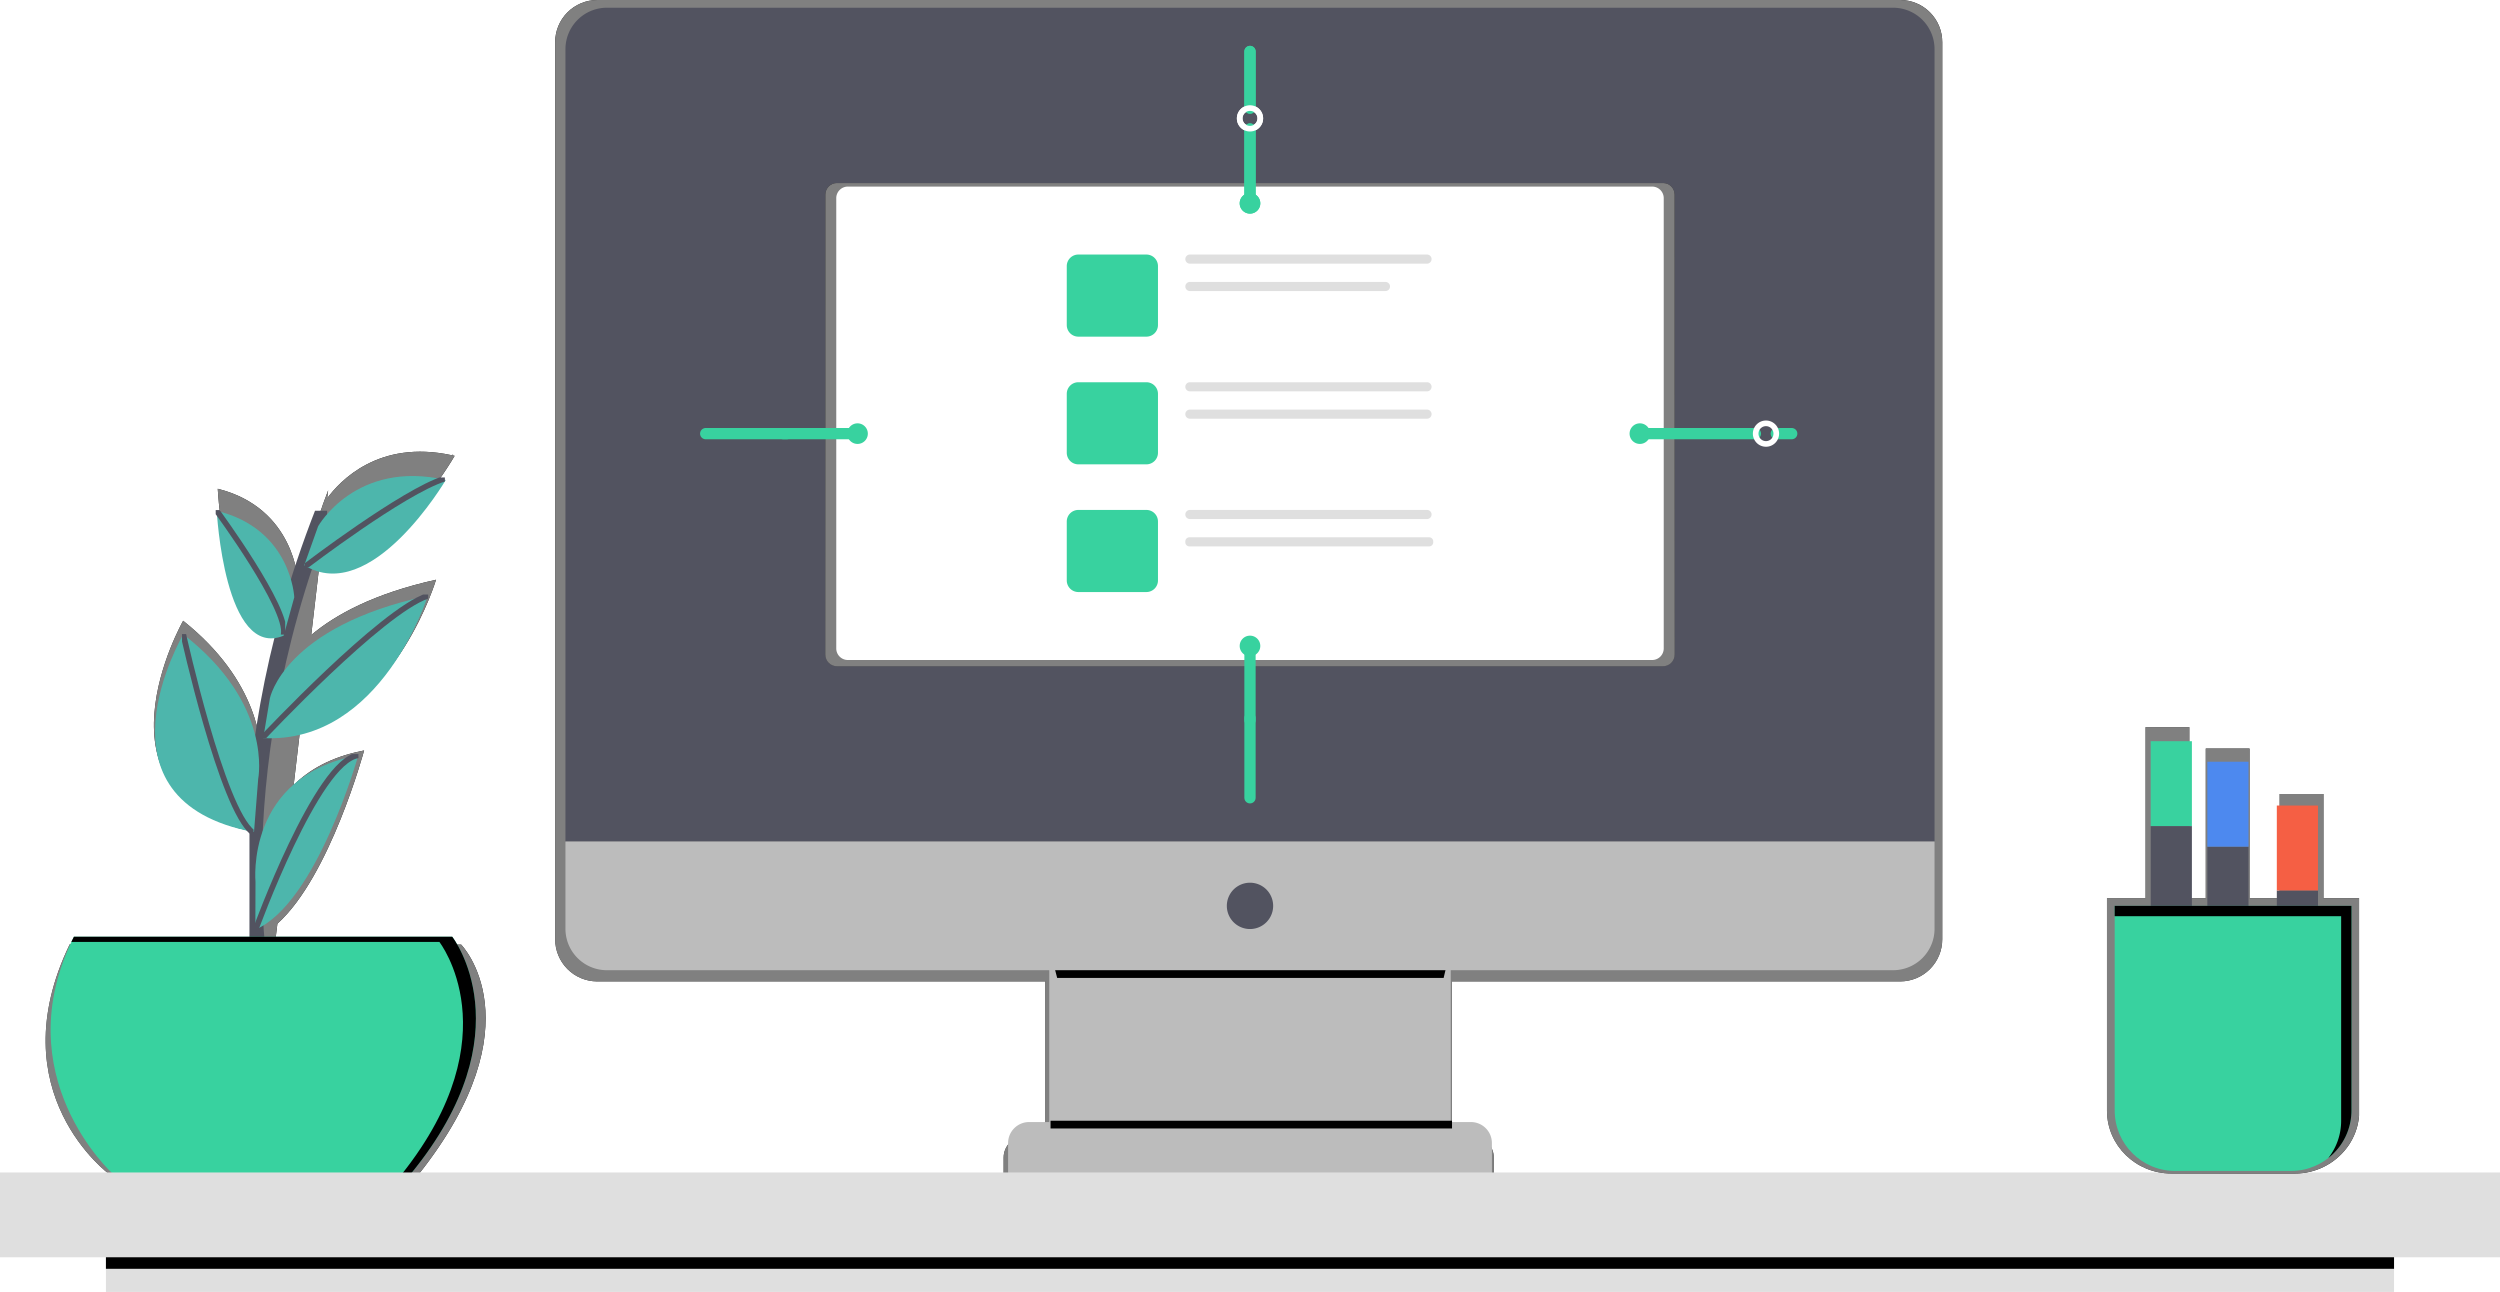 <svg xmlns="http://www.w3.org/2000/svg" width="443.511" height="229.189" viewBox="133.965 1701.405 443.511 229.189"><g data-name="Group 140"><g data-name="Group 24" transform="translate(133.965 1701.406)" clip-path="url(&quot;#a&quot;)"><g data-name="Group 23"><g data-name="Group 22"><g data-name="Group 21" transform="translate(98.487)" clip-path="url(&quot;#b&quot;)"><g data-name="Group 20" clip-path="url(&quot;#c&quot;)"><g data-name="Group 18"><g data-name="Group 17" transform="translate(-15058.678 -14730.547)" clip-path="url(&quot;#d&quot;)"><g data-name="Group 16"><path d="M229.188 0v443.51H0V0h229.188Z" fill-rule="evenodd" fill="url(&quot;#e&quot;)" transform="rotate(-90 14959.963 -.229)" data-name="Path 256"/></g></g></g><g data-name="Group 19"><path d="M229.188 0v443.51H0V0h229.188Z" fill-rule="evenodd" fill="url(&quot;#f&quot;)" transform="rotate(-90 65.35 163.837)" data-name="Path 257"/></g></g></g></g></g></g><path d="M320.11 1870.786h71.22v42.002h-71.22v-42.002Z" fill="#bcbcbc" fill-rule="evenodd" data-name="Path 260"/><g data-name="Group 139" transform="translate(133.965 1701.406)" clip-path="url(&quot;#g&quot;)"><g data-name="Group 28"><g data-name="Group 27"><g data-name="Group 26" transform="translate(185.916 167.553)" clip-path="url(&quot;#h&quot;)"><g data-name="Group 25"><path d="M1.63 5.935h68.56C71.016 2.342 71.678 0 71.678 0H0s.735 2.333 1.63 5.935" fill-rule="evenodd" data-name="Path 261"/></g></g></g></g><g data-name="Group 29"><path d="M107.663 1.37h228.183a7.35 7.35 0 0 1 7.35 7.35v140.571H100.314V8.721a7.35 7.35 0 0 1 7.35-7.351Z" fill="#525360" fill-rule="evenodd" data-name="Path 262"/></g><g data-name="Group 30"><path d="M335.846 172.119H107.663a7.35 7.35 0 0 1-7.35-7.35V149.29h242.884v15.477a7.35 7.35 0 0 1-7.35 7.35" fill="#bcbcbc" fill-rule="evenodd" data-name="Path 263"/></g><g data-name="Group 31"><path d="M221.755 156.596a4.109 4.109 0 1 1 0 8.218 4.109 4.109 0 0 1 0-8.218" fill="#525360" fill-rule="evenodd" data-name="Path 264"/></g><g data-name="Group 32"><path d="M182.57 199.055h78.37a3.73 3.73 0 0 1 3.73 3.73v5.401h-85.83v-5.4a3.73 3.73 0 0 1 3.73-3.73Z" fill="#bcbcbc" fill-rule="evenodd" data-name="Path 265"/></g><g data-name="Group 40"><g data-name="Group 39"><g data-name="Group 38" transform="translate(146.424 32.47)" clip-path="url(&quot;#i&quot;)"><g data-name="Group 37" clip-path="url(&quot;#j&quot;)"><g data-name="Group 35"><g data-name="Group 34" transform="translate(-15106.616 -14763.018)" clip-path="url(&quot;#k&quot;)"><g data-name="Group 33"><path d="M229.188 0v443.51H0V0h229.188Z" fill-rule="evenodd" fill="url(&quot;#l&quot;)" transform="rotate(-90 14959.963 -.229)" data-name="Path 266"/></g></g></g><g data-name="Group 36"><path d="M229.188 0v443.51H0V0h229.188Z" fill-rule="evenodd" fill="url(&quot;#m&quot;)" transform="rotate(-90 25.147 171.571)" data-name="Path 267"/></g></g></g></g></g><g data-name="Group 41"><path d="M150.41 33.1H293.1c1.134 0 2.054.92 2.054 2.054v79.878c0 1.135-.92 2.055-2.054 2.055H150.41a2.055 2.055 0 0 1-2.054-2.055V35.154c0-1.134.92-2.054 2.054-2.054" fill="#fff" fill-rule="evenodd" data-name="Path 269"/></g><g data-name="Group 45"><g data-name="Group 44"><g data-name="Group 43" transform="translate(189.249 45.157)" clip-path="url(&quot;#n&quot;)"><g data-name="Group 42"><path d="M2.054 0h12.072c1.134 0 2.054.92 2.054 2.054V12.51c0 1.135-.92 2.055-2.054 2.055H2.054A2.055 2.055 0 0 1 0 12.509V2.054C0 .92.92 0 2.054 0" fill="#38d29f" fill-rule="evenodd" data-name="Path 270"/></g></g></g></g><g data-name="Group 46"><path d="M211.09 45.157h42.07a.808.808 0 1 1 0 1.616h-42.07a.808.808 0 1 1 0-1.616" fill="#dfdfdf" fill-rule="evenodd" data-name="Path 271"/></g><g data-name="Group 47"><path d="M211.09 50.015h34.698a.808.808 0 1 1 0 1.616H211.09a.808.808 0 1 1 0-1.616" fill="#dfdfdf" fill-rule="evenodd" data-name="Path 272"/></g><g data-name="Group 51"><g data-name="Group 50"><g data-name="Group 49" transform="translate(189.249 67.811)" clip-path="url(&quot;#o&quot;)"><g data-name="Group 48"><path d="M2.054 0h12.072c1.134 0 2.054.92 2.054 2.054V12.51c0 1.135-.92 2.055-2.054 2.055H2.054A2.055 2.055 0 0 1 0 12.509V2.054C0 .92.92 0 2.054 0" fill="#38d29f" fill-rule="evenodd" data-name="Path 273"/></g></g></g></g><g data-name="Group 52"><path d="M211.09 67.811h42.07a.808.808 0 1 1 0 1.616h-42.07a.808.808 0 1 1 0-1.616" fill="#dfdfdf" fill-rule="evenodd" data-name="Path 274"/></g><g data-name="Group 53"><path d="M211.09 72.664h42.07a.808.808 0 1 1 0 1.616h-42.07a.808.808 0 1 1 0-1.616" fill="#dfdfdf" fill-rule="evenodd" data-name="Path 275"/></g><g data-name="Group 57"><g data-name="Group 56"><g data-name="Group 55" transform="translate(189.249 90.465)" clip-path="url(&quot;#p&quot;)"><g data-name="Group 54"><path d="M2.054 0h12.072c1.134 0 2.054.92 2.054 2.054V12.51c0 1.135-.92 2.055-2.054 2.055H2.054A2.055 2.055 0 0 1 0 12.509V2.054C0 .92.92 0 2.054 0" fill="#38d29f" fill-rule="evenodd" data-name="Path 276"/></g></g></g></g><g data-name="Group 58"><path d="M211.09 90.465h42.07a.808.808 0 1 1 0 1.616h-42.07a.808.808 0 1 1 0-1.616" fill="#dfdfdf" fill-rule="evenodd" data-name="Path 277"/></g><g data-name="Group 59"><path d="M211.008 95.318h42.527c.401 0 .726.325.726.726v.165c0 .4-.325.725-.726.725h-42.527a.726.726 0 0 1-.726-.725v-.165c0-.4.325-.726.726-.726" fill="#dfdfdf" fill-rule="evenodd" data-name="Path 278"/></g><g data-name="Group 60"><path d="M221.755 19.175V9.131" stroke-linejoin="round" stroke-linecap="round" stroke-width="2" stroke="#38d29f" fill="transparent" data-name="Path 279"/></g><g data-name="Group 61"><path d="M221.755 36.067v-13.18" stroke-linejoin="round" stroke-linecap="round" stroke-width="2" stroke="#38d29f" fill="transparent" data-name="Path 280"/></g><g data-name="Group 62"><path d="M221.755 34.241a1.826 1.826 0 1 1 0 3.653 1.826 1.826 0 0 1 0-3.653" fill="#38d29f" fill-rule="evenodd" data-name="Path 281"/></g><g data-name="Group 63"><path d="M221.755 19.175a1.826 1.826 0 1 1 0 3.653 1.826 1.826 0 0 1 0-3.653Z" stroke-linejoin="round" stroke-linecap="round" stroke="#fff" fill="transparent" data-name="Path 282"/></g><g data-name="Group 64"><path d="M221.755 19.175V9.131" stroke-linejoin="round" stroke-linecap="round" stroke-width="2" stroke="#38d29f" fill="transparent" data-name="Path 283"/></g><g data-name="Group 65"><path d="M221.755 36.067v-13.18" stroke-linejoin="round" stroke-linecap="round" stroke-width="2" stroke="#38d29f" fill="transparent" data-name="Path 284"/></g><g data-name="Group 66"><path d="M221.755 34.241a1.826 1.826 0 1 1 0 3.653 1.826 1.826 0 0 1 0-3.653" fill="#38d29f" fill-rule="evenodd" data-name="Path 285"/></g><g data-name="Group 67"><path d="M221.755 19.175a1.826 1.826 0 1 1 0 3.653 1.826 1.826 0 0 1 0-3.653Z" stroke-linejoin="round" stroke-linecap="round" stroke="#fff" fill="transparent" data-name="Path 286"/></g><g data-name="Group 68"><path d="M221.755 127.377v14.153" stroke-linejoin="round" stroke-linecap="round" stroke-width="2" stroke="#38d29f" fill="transparent" data-name="Path 287"/></g><g data-name="Group 69"><path d="M221.755 114.594v13.18" stroke-linejoin="round" stroke-linecap="round" stroke-width="2" stroke="#38d29f" fill="transparent" data-name="Path 288"/></g><g data-name="Group 70"><path d="M221.755 112.768a1.826 1.826 0 1 1 0 3.652 1.826 1.826 0 0 1 0-3.652" fill="#38d29f" fill-rule="evenodd" data-name="Path 289"/></g><g data-name="Group 71"><path d="M139.576 76.928h-14.381" stroke-linejoin="round" stroke-linecap="round" stroke-width="2" stroke="#38d29f" fill="transparent" data-name="Path 290"/></g><g data-name="Group 72"><path d="M152.131 76.928h-13.18" stroke-linejoin="round" stroke-linecap="round" stroke-width="2" stroke="#38d29f" fill="transparent" data-name="Path 291"/></g><g data-name="Group 73"><path d="M152.131 75.102a1.826 1.826 0 1 1 0 3.653 1.826 1.826 0 0 1 0-3.653" fill="#38d29f" fill-rule="evenodd" data-name="Path 292"/></g><g data-name="Group 76"><g data-name="Group 75"><g data-name="Group 74" transform="translate(186.372 198.827)" clip-path="url(&quot;#q&quot;)"><path d="M0 0h71.222v1.37H0V0Z" fill-rule="evenodd" data-name="Path 293"/></g></g></g><g data-name="Group 84"><g data-name="Group 83"><g data-name="Group 82" transform="translate(8.09 80.13)" clip-path="url(&quot;#r&quot;)"><g data-name="Group 81" clip-path="url(&quot;#s&quot;)"><g data-name="Group 79"><g data-name="Group 78" transform="translate(-14968.282 -14810.678)" clip-path="url(&quot;#t&quot;)"><g data-name="Group 77"><path d="M-17.722-315.956h443.51V-86.77h-443.51v-229.187Z" fill-rule="evenodd" fill="url(&quot;#u&quot;)" transform="translate(14977.913 15046.503)" data-name="Path 294"/></g></g></g><g data-name="Group 80"><path d="M-17.722-315.956h443.51V-86.77h-443.51v-229.187Z" fill-rule="evenodd" fill="url(&quot;#v&quot;)" transform="translate(9.631 235.826)" data-name="Path 295"/></g></g></g></g></g><g data-name="Group 88"><g data-name="Group 87"><g data-name="Group 86" transform="translate(44.255 90.603)" clip-path="url(&quot;#w&quot;)"><g data-name="Group 85"><path d="M2.642 86.994S-6.032 49.101 13.142.25" stroke-linejoin="round" stroke-linecap="round" stroke-width="3" stroke="#525360" fill="transparent" data-name="Path 297"/></g></g></g></g><g data-name="Group 89"><path d="M13.112 166.184h67.113s13.24 16.892-7.305 42.002H19.96s-19.175-17.349-6.848-42.002" fill="#38d29f" fill-rule="evenodd" data-name="Path 298"/></g><g data-name="Group 90"><path d="M56.434 93.364s6.67-11.87 22.65-8.218c0 0-13.209 22.49-25.11 15.126l2.46-6.908Z" fill="#4db6ac" fill-rule="evenodd" data-name="Path 299"/></g><g data-name="Group 91"><path d="M52.206 105.96s-.516-12.14-13.755-15.335c0 0 1.37 26.48 11.87 22.143l1.885-6.808Z" fill="#4db6ac" fill-rule="evenodd" data-name="Path 300"/></g><g data-name="Group 92"><path d="M47.878 123.89s2.443-12.72 28.01-18.199c0 0-8.154 26.306-29.188 25.252l1.178-7.054Z" fill="#4db6ac" fill-rule="evenodd" data-name="Path 301"/></g><g data-name="Group 93"><path d="M45.806 138.165s2.689-13.299-13.29-25.626c0 0-17.35 29.525 12.545 35.077l.745-9.45Z" fill="#4db6ac" fill-rule="evenodd" data-name="Path 302"/></g><g data-name="Group 94"><path d="M45.326 156.446s-1.853-18.797 18.235-22.449c0 0-7.337 26.247-18.262 30.927l.027-8.478Z" fill="#4db6ac" fill-rule="evenodd" data-name="Path 303"/></g><g data-name="Group 98"><g data-name="Group 97"><g data-name="Group 96" transform="translate(54.063 84.7)" clip-path="url(&quot;#x&quot;)"><g data-name="Group 95"><path d="M.138 15.74S17.488 2.5 24.792.218" stroke-linejoin="round" stroke-linecap="round" stroke="#525360" fill="transparent" data-name="Path 304"/></g></g></g></g><g data-name="Group 102"><g data-name="Group 101"><g data-name="Group 100" transform="translate(46.502 105.475)" clip-path="url(&quot;#y&quot;)"><g data-name="Group 99"><path d="M.167 25.327s21-22.371 29.219-25.11" stroke-linejoin="round" stroke-linecap="round" stroke="#525360" fill="transparent" data-name="Path 305"/></g></g></g></g><g data-name="Group 106"><g data-name="Group 105"><g data-name="Group 104" transform="translate(38.267 90.49)" clip-path="url(&quot;#z&quot;)"><g data-name="Group 103"><path d="M.184.136s12.783 17.348 11.87 21.914" stroke-linejoin="round" stroke-linecap="round" stroke="#525360" fill="transparent" data-name="Path 306"/></g></g></g></g><g data-name="Group 110"><g data-name="Group 109"><g data-name="Group 108" transform="translate(32.293 112.49)" clip-path="url(&quot;#A&quot;)"><g data-name="Group 107"><path d="M.223.05S7.07 31.094 12.55 35.203" stroke-linejoin="round" stroke-linecap="round" stroke="#525360" fill="transparent" data-name="Path 307"/></g></g></g></g><g data-name="Group 114"><g data-name="Group 113"><g data-name="Group 112" transform="translate(45.084 133.77)" clip-path="url(&quot;#B&quot;)"><g data-name="Group 111"><path d="M.215 31.272S11.172 1.14 18.476.226" stroke-linejoin="round" stroke-linecap="round" stroke="#525360" fill="transparent" data-name="Path 308"/></g></g></g></g><g data-name="Group 118"><g data-name="Group 117"><g data-name="Group 116" transform="translate(12.656 166.184)" clip-path="url(&quot;#C&quot;)"><g data-name="Group 115"><path d="M67.57 0H.456C.306.306.16.612 0 .913h65.286s12.916 16.486-6.574 41.09h1.552C80.81 16.892 67.57 0 67.57 0" fill-rule="evenodd" data-name="Path 309"/></g></g></g></g><path d="M0 208.004h443.51v15.034H0v-15.034Z" fill="#dfdfdf" fill-rule="evenodd" data-name="Path 310"/><path d="M18.792 223.038h405.922v6.15H18.792v-6.15Z" fill="#dfdfdf" fill-rule="evenodd" data-name="Path 311"/><g data-name="Group 121"><g data-name="Group 120"><g data-name="Group 119" transform="translate(18.792 223.038)" clip-path="url(&quot;#D&quot;)"><path d="M0 0h405.922v2.05H0V0Z" fill-rule="evenodd" data-name="Path 312"/></g></g></g><g data-name="Group 122"><path d="M315.12 76.928h2.738" stroke-linejoin="round" stroke-linecap="round" stroke-width="2" stroke="#38d29f" fill="transparent" data-name="Path 313"/></g><g data-name="Group 123"><path d="M290.922 76.928h20.49" stroke-linejoin="round" stroke-linecap="round" stroke-width="2" stroke="#38d29f" fill="transparent" data-name="Path 314"/></g><g data-name="Group 124"><path d="M290.922 75.102a1.826 1.826 0 1 1 0 3.653 1.826 1.826 0 0 1 0-3.653" fill="#38d29f" fill-rule="evenodd" data-name="Path 315"/></g><g data-name="Group 125"><path d="M313.293 75.102a1.826 1.826 0 1 1 0 3.653 1.826 1.826 0 0 1 0-3.653Z" stroke-linejoin="round" stroke-linecap="round" stroke="#fff" fill="transparent" data-name="Path 316"/></g><g data-name="Group 133"><g data-name="Group 132"><g data-name="Group 131" transform="translate(373.786 128.998)" clip-path="url(&quot;#E&quot;)"><g data-name="Group 130" clip-path="url(&quot;#F&quot;)"><g data-name="Group 128"><g data-name="Group 127" transform="translate(-15333.977 -14859.546)" clip-path="url(&quot;#G&quot;)"><g data-name="Group 126"><path d="M-818.72-369.275h443.51v229.187h-443.51v-229.187Z" fill-rule="evenodd" fill="url(&quot;#H&quot;)" transform="translate(15778.911 15099.822)" data-name="Path 317"/></g></g></g><g data-name="Group 129"><path d="M-818.72-369.275h443.51v229.187h-443.51v-229.187Z" fill-rule="evenodd" fill="url(&quot;#I&quot;)" transform="translate(444.934 240.277)" data-name="Path 318"/></g></g></g></g></g><path d="M381.547 146.552h7.305v45.655h-7.305v-45.655Z" fill="#525360" fill-rule="evenodd" data-name="Path 320"/><path d="M381.547 131.486h7.305v15.066h-7.305v-15.066Z" fill="#39d29f" fill-rule="evenodd" data-name="Path 321"/><path d="M391.591 150.205h7.305v45.654h-7.305v-45.654Z" fill="#525360" fill-rule="evenodd" data-name="Path 322"/><path d="M391.591 135.138h7.305v15.067h-7.305v-15.067Z" fill="#4d89ef" fill-rule="evenodd" data-name="Path 323"/><path d="M403.918 157.966h7.305v45.655h-7.305v-45.655Z" fill="#525360" fill-rule="evenodd" data-name="Path 324"/><path d="M403.918 142.9h7.305v15.066h-7.305V142.9Z" fill="#f55f44" fill-rule="evenodd" data-name="Path 325"/><g data-name="Group 134"><path d="M375.155 160.705h42.003v36.296c0 5.925-4.804 10.729-10.73 10.729h-20.544c-5.925 0-10.729-4.804-10.729-10.73v-36.295Z" fill="#38d29f" fill-rule="evenodd" data-name="Path 326"/></g><g data-name="Group 138"><g data-name="Group 137"><g data-name="Group 136" transform="translate(375.155 160.705)" clip-path="url(&quot;#J&quot;)"><g data-name="Group 135"><path d="M0 0v1.826h40.176v36.296c.004 2.399-.8 4.73-2.282 6.615a10.706 10.706 0 0 0 4.108-8.441V0H0Z" fill-rule="evenodd" data-name="Path 327"/></g></g></g></g></g></g><defs><clipPath id="d"><path d="M0 0h29919.926v29919.926H0V0z" data-name="Rectangle 90"/></clipPath><clipPath id="c"><path d="M454.353-502H223.166a7.474 7.474 0 0 0-7.446 7.497v159.116a7.474 7.474 0 0 0 7.446 7.496h79.513v27.466h-3.625a3.789 3.789 0 0 0-3.776 3.803v5.511h7.4v3.26h72.163v-3.26h7.4v-5.51a3.79 3.79 0 0 0-3.775-3.804h-3.41v-.237h-.233v-27.229h79.53a7.474 7.474 0 0 0 7.447-7.496v-159.116a7.474 7.474 0 0 0-7.447-7.497" data-name="Path 258" transform="translate(-215.72 502)"/></clipPath><clipPath id="b"><path d="M0 0h246.08v214.149H0V0z" data-name="Rectangle 91"/></clipPath><clipPath id="a"><path d="M0-502h443.51v229.188H0V-502Z" data-name="Path 259" transform="translate(0 502)"/></clipPath><clipPath id="h"><path d="M0 0h71.678v5.935H0V0z" data-name="Rectangle 92"/></clipPath><clipPath id="k"><path d="M0 0h29919.926v29919.926H0V0z" data-name="Rectangle 93"/></clipPath><clipPath id="j"><path d="M322.774-430.88h146.553c1.134 0 2.054.92 2.054 2.054v81.613c0 1.135-.92 2.055-2.054 2.055H322.774a2.055 2.055 0 0 1-2.054-2.055v-81.613c0-1.134.92-2.054 2.054-2.054" data-name="Path 268" transform="translate(-320.72 430.88)"/></clipPath><clipPath id="i"><path d="M0 0h150.661v85.722H0V0z" data-name="Rectangle 94"/></clipPath><clipPath id="n"><path d="M0 0h16.18v14.564H0V0z" data-name="Rectangle 95"/></clipPath><clipPath id="o"><path d="M0 0h16.18v14.564H0V0z" data-name="Rectangle 96"/></clipPath><clipPath id="p"><path d="M0 0h16.18v14.564H0V0z" data-name="Rectangle 97"/></clipPath><clipPath id="q"><path d="M0 0h71.222v1.37H0V0z" data-name="Rectangle 98"/></clipPath><clipPath id="t"><path d="M0 0h29919.926v29919.926H0V0z" data-name="Rectangle 99"/></clipPath><clipPath id="s"><path d="M91.444-239.036H58.39l.457-3.717c9.34-8.387 15.381-30.73 15.381-30.73a3.099 3.099 0 0 0-.397.082c-5.479 1.105-9.378 3.356-12.103 6.063l1.16-9.889c17.257-3.716 24.1-26.544 24.1-26.544-11.011 2.443-17.878 6.223-22.142 9.812l1.698-14.528c11.67 4.004 23.74-17.266 23.74-17.266l-.456-.096.229-.146-.347.123c-12.898-2.78-19.792 4.593-22.029 7.656l.17-1.424a618.11 618.11 0 0 0-.996 2.684v.037a157.316 157.316 0 0 0-2.507 7.332c-.66 2.06-1.278 4.1-1.853 6.118v-.028s-.534-12.993-14.235-16.412c0 0 1.438 28.338 12.294 23.699a214.993 214.993 0 0 0-2.538 11.902c-.453 2.499-.85 4.934-1.187 7.305l-.064.073.064-.055-.027.187c-.305 2.152-.563 4.25-.777 6.292.21-3.936-.506-15.304-13.901-25.987 0 0-17.806 31.292 12.555 37.437l.2.173-.045-.141.274.06.123-1.608c-.366 6.707-.33 13.43.105 20.134.032.457.064.913.096 1.347H21.999c-12.756 26.384 7.086 40.843 7.086 40.843H83.87c21.276-26.818 7.575-40.788 7.575-40.788" data-name="Path 296" transform="translate(-17.722 326.487)"/></clipPath><clipPath id="r"><path d="M0 0h78.064v128.239H0V0z" data-name="Rectangle 100"/></clipPath><clipPath id="w"><path d="M0 0h13.78v87.147H0V0z" data-name="Rectangle 101"/></clipPath><clipPath id="x"><path d="M0 0h24.86v15.922H0V0z" data-name="Rectangle 102"/></clipPath><clipPath id="y"><path d="M0 0h29.458v25.483H0V0z" data-name="Rectangle 103"/></clipPath><clipPath id="z"><path d="M0 0h12.329v22.095H0V0z" data-name="Rectangle 104"/></clipPath><clipPath id="A"><path d="M0 0h12.687v35.386H0V0z" data-name="Rectangle 105"/></clipPath><clipPath id="B"><path d="M0 0h18.505v31.35H0V0z" data-name="Rectangle 106"/></clipPath><clipPath id="C"><path d="M0 0h71.768v42.002H0V0z" data-name="Rectangle 107"/></clipPath><clipPath id="D"><path d="M0 0h405.922v2.05H0V0z" data-name="Rectangle 108"/></clipPath><clipPath id="G"><path d="M0 0h29919.926v29919.926H0V0z" data-name="Rectangle 109"/></clipPath><clipPath id="F"><path d="m861.635-145.338.046-.069c.095-.146.187-.298.279-.456l.05-.087c.088-.15.172-.302.251-.457l.041-.077c.091-.178.178-.356.256-.544a10.9 10.9 0 0 0 .429-1.146l.046-.15c.04-.142.082-.283.118-.425l.046-.2c.03-.129.057-.258.082-.389 0-.073.028-.146.041-.219.014-.073.041-.256.06-.388.018-.132 0-.15.027-.224.027-.073.027-.278.036-.42v-38.523h-6.323v-18.481h-7.761v18.48h-5.35v-26.543h-7.762v26.544h-2.917v-30.338h-7.762v30.338h-6.848v37.71c0 6.155 5.118 11.14 11.414 11.14h21.914a11.5 11.5 0 0 0 9.24-4.592c.113-.162.229-.323.347-.484" data-name="Path 319" transform="translate(-818.72 219.45)"/></clipPath><clipPath id="E"><path d="M0 0h44.724v79.188H0V0z" data-name="Rectangle 110"/></clipPath><clipPath id="J"><path d="M0 0h42.002v44.737H0V0z" data-name="Rectangle 111"/></clipPath><clipPath id="g"><path d="M0-502h443.51v229.188H0V-502Z" data-name="Path 328" transform="translate(0 502)"/></clipPath><linearGradient x1=".066" y1=".501" x2="1" y2=".501" id="e"><stop stop-color="#3f3f3f" offset="0"/><stop stop-color="#393939" offset=".1"/><stop stop-color="#333" offset=".2"/><stop stop-color="#2d2d2d" offset=".3"/><stop stop-color="#272727" offset=".4"/><stop stop-color="#212121" offset=".5"/><stop stop-color="#1d1d1d" offset=".6"/><stop stop-color="#1c1c1c" offset=".7"/><stop stop-color="#1b1b1b" offset=".8"/><stop stop-color="#1a1a1a" offset=".9"/><stop stop-color="#191919" offset="1"/></linearGradient><linearGradient x1=".066" y1=".501" x2="1" y2=".501" id="f"><stop stop-color="gray" offset="0"/><stop stop-color="gray" offset=".1"/><stop stop-color="gray" offset=".2"/><stop stop-color="gray" offset=".3"/><stop stop-color="gray" offset=".4"/><stop stop-color="gray" offset=".5"/><stop stop-color="gray" offset=".6"/><stop stop-color="gray" offset=".7"/><stop stop-color="gray" offset=".8"/><stop stop-color="gray" offset=".9"/><stop stop-color="gray" offset="1"/></linearGradient><linearGradient x1=".484" y1=".5" x2=".858" y2=".5" id="l"><stop stop-color="#3f3f3f" offset="0"/><stop stop-color="#393939" offset=".1"/><stop stop-color="#333" offset=".2"/><stop stop-color="#2d2d2d" offset=".3"/><stop stop-color="#272727" offset=".4"/><stop stop-color="#212121" offset=".5"/><stop stop-color="#1d1d1d" offset=".6"/><stop stop-color="#1c1c1c" offset=".7"/><stop stop-color="#1b1b1b" offset=".8"/><stop stop-color="#1a1a1a" offset=".9"/><stop stop-color="#191919" offset="1"/></linearGradient><linearGradient x1=".484" y1=".5" x2=".858" y2=".5" id="m"><stop stop-color="gray" offset="0"/><stop stop-color="gray" offset=".1"/><stop stop-color="gray" offset=".2"/><stop stop-color="gray" offset=".3"/><stop stop-color="gray" offset=".4"/><stop stop-color="gray" offset=".5"/><stop stop-color="gray" offset=".6"/><stop stop-color="gray" offset=".7"/><stop stop-color="gray" offset=".8"/><stop stop-color="gray" offset=".9"/><stop stop-color="gray" offset="1"/></linearGradient><linearGradient x1=".018" y1=".371" x2=".194" y2=".371" id="u"><stop stop-color="#3f3f3f" offset="0"/><stop stop-color="#393939" offset=".1"/><stop stop-color="#333" offset=".2"/><stop stop-color="#2d2d2d" offset=".3"/><stop stop-color="#272727" offset=".4"/><stop stop-color="#212121" offset=".5"/><stop stop-color="#1d1d1d" offset=".6"/><stop stop-color="#1c1c1c" offset=".7"/><stop stop-color="#1b1b1b" offset=".8"/><stop stop-color="#1a1a1a" offset=".9"/><stop stop-color="#191919" offset="1"/></linearGradient><linearGradient x1=".018" y1=".371" x2=".194" y2=".371" id="v"><stop stop-color="gray" offset="0"/><stop stop-color="gray" offset=".1"/><stop stop-color="gray" offset=".2"/><stop stop-color="gray" offset=".3"/><stop stop-color="gray" offset=".4"/><stop stop-color="gray" offset=".5"/><stop stop-color="gray" offset=".6"/><stop stop-color="gray" offset=".7"/><stop stop-color="gray" offset=".8"/><stop stop-color="gray" offset=".9"/><stop stop-color="gray" offset="1"/></linearGradient><linearGradient x1=".843" y1=".264" x2=".944" y2=".264" id="H"><stop stop-color="#3f3f3f" offset="0"/><stop stop-color="#393939" offset=".1"/><stop stop-color="#333" offset=".2"/><stop stop-color="#2d2d2d" offset=".3"/><stop stop-color="#272727" offset=".4"/><stop stop-color="#212121" offset=".5"/><stop stop-color="#1d1d1d" offset=".6"/><stop stop-color="#1c1c1c" offset=".7"/><stop stop-color="#1b1b1b" offset=".8"/><stop stop-color="#1a1a1a" offset=".9"/><stop stop-color="#191919" offset="1"/></linearGradient><linearGradient x1=".843" y1=".264" x2=".944" y2=".264" id="I"><stop stop-color="gray" offset="0"/><stop stop-color="gray" offset=".1"/><stop stop-color="gray" offset=".2"/><stop stop-color="gray" offset=".3"/><stop stop-color="gray" offset=".4"/><stop stop-color="gray" offset=".5"/><stop stop-color="gray" offset=".6"/><stop stop-color="gray" offset=".7"/><stop stop-color="gray" offset=".8"/><stop stop-color="gray" offset=".9"/><stop stop-color="gray" offset="1"/></linearGradient></defs></svg>
